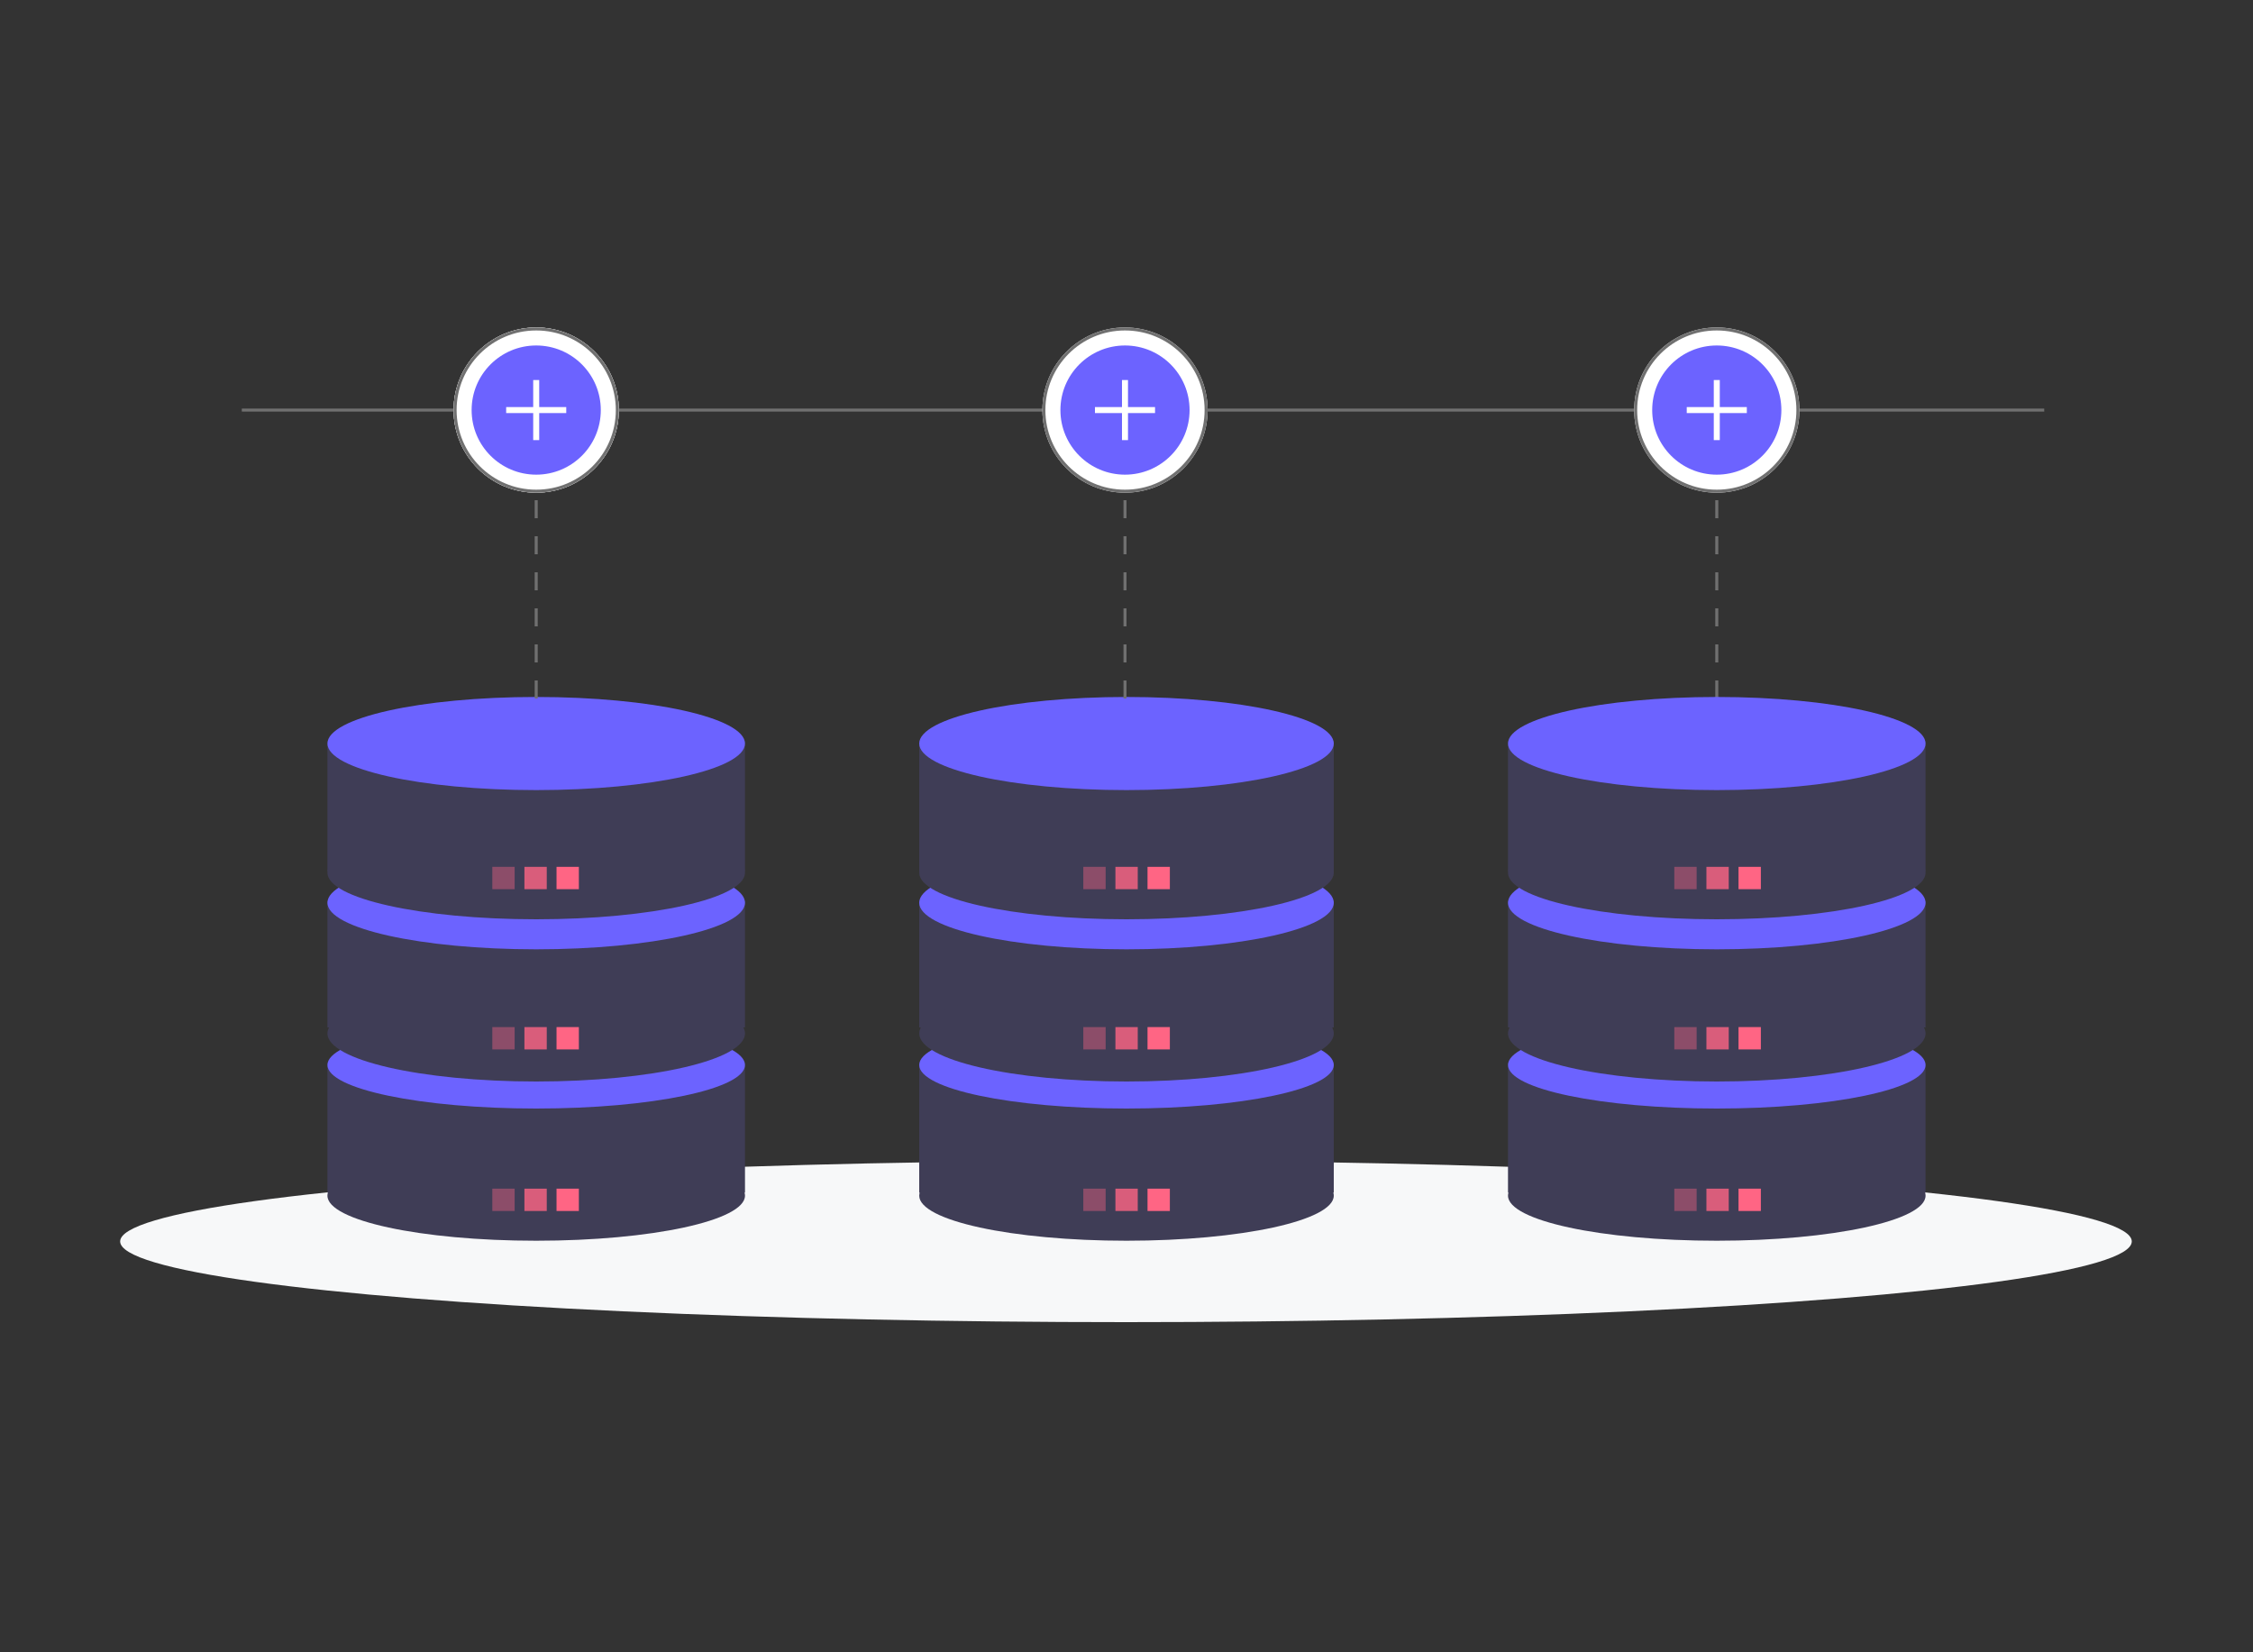 <svg xmlns="http://www.w3.org/2000/svg" width="750" height="550" viewBox="0 0 750 550">
  <rect x="0" y="0" width="750" height="550" fill="#333333" stroke="none"/>
  <g id="Group_2214" data-name="Group 2214" transform="translate(-3192 -1957)">
    <g id="Group_1933" data-name="Group 1933" transform="translate(2724.999 -2211)">
      <g id="Group_1579" data-name="Group 1579" transform="translate(0)">
        <ellipse id="Ellipse_238" data-name="Ellipse 238" cx="334.824" cy="26.868" rx="334.824" ry="26.868" transform="translate(507 4554.364)" fill="#f7f8f9"/>
        <g id="Group_1275" data-name="Group 1275" transform="translate(576 4400)">
          <rect id="Rectangle_2036" data-name="Rectangle 2036" width="139" height="42" transform="translate(0 123)" fill="#3f3d56"/>
          <ellipse id="Ellipse_223" data-name="Ellipse 223" cx="69.5" cy="14.5" rx="69.5" ry="14.5" transform="translate(0 108)" fill="#6c63ff"/>
          <ellipse id="Ellipse_224" data-name="Ellipse 224" cx="69.5" cy="15" rx="69.5" ry="15" transform="translate(0 151)" fill="#3f3d56"/>
          <rect id="Rectangle_2036-2" data-name="Rectangle 2036" width="139" height="42" transform="translate(0 68)" fill="#3f3d56"/>
          <ellipse id="Ellipse_223-2" data-name="Ellipse 223" cx="69.5" cy="15.5" rx="69.5" ry="15.5" transform="translate(0 53)" fill="#6c63ff"/>
          <ellipse id="Ellipse_224-2" data-name="Ellipse 224" cx="69.5" cy="16" rx="69.5" ry="16" transform="translate(0 96)" fill="#3f3d56"/>
          <rect id="Rectangle_2036-3" data-name="Rectangle 2036" width="139" height="42" transform="translate(0 16)" fill="#3f3d56"/>
          <ellipse id="Ellipse_223-3" data-name="Ellipse 223" cx="69.5" cy="15.5" rx="69.5" ry="15.5" fill="#6c63ff"/>
          <ellipse id="Ellipse_224-3" data-name="Ellipse 224" cx="69.5" cy="15.5" rx="69.5" ry="15.5" transform="translate(0 43)" fill="#3f3d56"/>
        </g>
        <g id="Group_1276" data-name="Group 1276" transform="translate(630.887 4456.546)">
          <rect id="Rectangle_2037" data-name="Rectangle 2037" width="7.435" height="7.435" transform="translate(10.688)" fill="#ff6584" opacity="0.8"/>
          <rect id="Rectangle_2038" data-name="Rectangle 2038" width="7.435" height="7.435" transform="translate(21.376)" fill="#ff6584"/>
          <rect id="Rectangle_2039" data-name="Rectangle 2039" width="7.435" height="7.435" fill="#ff6584" opacity="0.4"/>
        </g>
        <g id="Group_1277" data-name="Group 1277" transform="translate(630.887 4509.885)">
          <rect id="Rectangle_2037-2" data-name="Rectangle 2037" width="7.435" height="7.435" transform="translate(10.688)" fill="#ff6584" opacity="0.8"/>
          <rect id="Rectangle_2038-2" data-name="Rectangle 2038" width="7.435" height="7.435" transform="translate(21.376)" fill="#ff6584"/>
          <rect id="Rectangle_2039-2" data-name="Rectangle 2039" width="7.435" height="7.435" fill="#ff6584" opacity="0.4"/>
        </g>
        <g id="Group_1278" data-name="Group 1278" transform="translate(630.887 4563.666)">
          <rect id="Rectangle_2037-3" data-name="Rectangle 2037" width="7.435" height="7.435" transform="translate(10.688 0)" fill="#ff6584" opacity="0.8"/>
          <rect id="Rectangle_2038-3" data-name="Rectangle 2038" width="7.435" height="7.435" transform="translate(21.376 0)" fill="#ff6584"/>
          <rect id="Rectangle_2039-3" data-name="Rectangle 2039" width="7.435" height="7.435" transform="translate(0 0)" fill="#ff6584" opacity="0.4"/>
        </g>
        <g id="Group_1275-2" data-name="Group 1275" transform="translate(772.737 4400)">
          <rect id="Rectangle_2036-4" data-name="Rectangle 2036" width="138" height="42" transform="translate(0.263 123)" fill="#3f3d56"/>
          <ellipse id="Ellipse_223-4" data-name="Ellipse 223" cx="69" cy="14.5" rx="69" ry="14.5" transform="translate(0.263 108)" fill="#6c63ff"/>
          <ellipse id="Ellipse_224-4" data-name="Ellipse 224" cx="69" cy="15" rx="69" ry="15" transform="translate(0.263 151)" fill="#3f3d56"/>
          <rect id="Rectangle_2036-5" data-name="Rectangle 2036" width="138" height="42" transform="translate(0.263 68)" fill="#3f3d56"/>
          <ellipse id="Ellipse_223-5" data-name="Ellipse 223" cx="69" cy="15.5" rx="69" ry="15.5" transform="translate(0.263 53)" fill="#6c63ff"/>
          <ellipse id="Ellipse_224-5" data-name="Ellipse 224" cx="69" cy="16" rx="69" ry="16" transform="translate(0.263 96)" fill="#3f3d56"/>
          <rect id="Rectangle_2036-6" data-name="Rectangle 2036" width="138" height="42" transform="translate(0.263 16)" fill="#3f3d56"/>
          <ellipse id="Ellipse_223-6" data-name="Ellipse 223" cx="69" cy="15.5" rx="69" ry="15.5" transform="translate(0.263)" fill="#6c63ff"/>
          <ellipse id="Ellipse_224-6" data-name="Ellipse 224" cx="69" cy="15.5" rx="69" ry="15.5" transform="translate(0.263 43)" fill="#3f3d56"/>
        </g>
        <g id="Group_1276-2" data-name="Group 1276" transform="translate(827.624 4456.546)">
          <rect id="Rectangle_2037-4" data-name="Rectangle 2037" width="7.435" height="7.435" transform="translate(10.688)" fill="#ff6584" opacity="0.8"/>
          <rect id="Rectangle_2038-4" data-name="Rectangle 2038" width="7.435" height="7.435" transform="translate(21.376)" fill="#ff6584"/>
          <rect id="Rectangle_2039-4" data-name="Rectangle 2039" width="7.435" height="7.435" fill="#ff6584" opacity="0.4"/>
        </g>
        <g id="Group_1277-2" data-name="Group 1277" transform="translate(827.624 4509.885)">
          <rect id="Rectangle_2037-5" data-name="Rectangle 2037" width="7.435" height="7.435" transform="translate(10.688)" fill="#ff6584" opacity="0.8"/>
          <rect id="Rectangle_2038-5" data-name="Rectangle 2038" width="7.435" height="7.435" transform="translate(21.376)" fill="#ff6584"/>
          <rect id="Rectangle_2039-5" data-name="Rectangle 2039" width="7.435" height="7.435" fill="#ff6584" opacity="0.4"/>
        </g>
        <g id="Group_1278-2" data-name="Group 1278" transform="translate(827.624 4563.666)">
          <rect id="Rectangle_2037-6" data-name="Rectangle 2037" width="7.435" height="7.435" transform="translate(10.688 0)" fill="#ff6584" opacity="0.8"/>
          <rect id="Rectangle_2038-6" data-name="Rectangle 2038" width="7.435" height="7.435" transform="translate(21.376 0)" fill="#ff6584"/>
          <rect id="Rectangle_2039-6" data-name="Rectangle 2039" width="7.435" height="7.435" transform="translate(0 0)" fill="#ff6584" opacity="0.4"/>
        </g>
        <line id="Line_89" data-name="Line 89" y1="96" transform="translate(645.5 4304.5)" fill="none" stroke="#707070" stroke-width="1" stroke-dasharray="6"/>
        <line id="Line_90" data-name="Line 90" y1="96" transform="translate(841.5 4304.5)" fill="none" stroke="#707070" stroke-width="1" stroke-dasharray="6"/>
        <line id="Line_91" data-name="Line 91" y1="96" transform="translate(1038.5 4304.5)" fill="none" stroke="#707070" stroke-width="1" stroke-dasharray="6"/>
        <line id="Line_92" data-name="Line 92" x2="600" transform="translate(547.5 4304.5)" fill="none" stroke="#707070" stroke-width="1"/>
        <g id="Ellipse_239" data-name="Ellipse 239" transform="translate(618 4277)" fill="#fff" stroke="#707070" stroke-width="1">
          <circle cx="27.5" cy="27.5" r="27.5" stroke="none"/>
          <circle cx="27.5" cy="27.5" r="27" fill="none"/>
        </g>
        <g id="Group_1304" data-name="Group 1304" transform="translate(-21 122)">
          <g id="Ellipse_240" data-name="Ellipse 240" transform="translate(639 4155)" fill="#fff" stroke="#707070" stroke-width="1">
            <circle cx="27.5" cy="27.5" r="27.5" stroke="none"/>
            <circle cx="27.5" cy="27.5" r="27" fill="none"/>
          </g>
          <circle id="Ellipse_241" data-name="Ellipse 241" cx="21.5" cy="21.5" r="21.5" transform="translate(645 4161)" fill="#6c63ff"/>
          <g id="Group_1303" data-name="Group 1303">
            <line id="Line_93" data-name="Line 93" x2="20" transform="translate(656.5 4182.5)" fill="none" stroke="#fff" stroke-width="2"/>
            <line id="Line_94" data-name="Line 94" x2="20" transform="translate(666.5 4172.5) rotate(90)" fill="none" stroke="#fff" stroke-width="2"/>
          </g>
        </g>
        <g id="Group_1305" data-name="Group 1305" transform="translate(175 122)">
          <g id="Ellipse_240-2" data-name="Ellipse 240" transform="translate(639 4155)" fill="#fff" stroke="#707070" stroke-width="1">
            <circle cx="27.5" cy="27.5" r="27.5" stroke="none"/>
            <circle cx="27.5" cy="27.5" r="27" fill="none"/>
          </g>
          <circle id="Ellipse_241-2" data-name="Ellipse 241" cx="21.5" cy="21.5" r="21.5" transform="translate(645 4161)" fill="#6c63ff"/>
          <g id="Group_1303-2" data-name="Group 1303">
            <line id="Line_93-2" data-name="Line 93" x2="20" transform="translate(656.5 4182.5)" fill="none" stroke="#fff" stroke-width="2"/>
            <line id="Line_94-2" data-name="Line 94" x2="20" transform="translate(666.5 4172.5) rotate(90)" fill="none" stroke="#fff" stroke-width="2"/>
          </g>
        </g>
        <g id="Group_1306" data-name="Group 1306" transform="translate(372 122)">
          <g id="Ellipse_240-3" data-name="Ellipse 240" transform="translate(639 4155)" fill="#fff" stroke="#707070" stroke-width="1">
            <circle cx="27.5" cy="27.5" r="27.5" stroke="none"/>
            <circle cx="27.5" cy="27.5" r="27" fill="none"/>
          </g>
          <circle id="Ellipse_241-3" data-name="Ellipse 241" cx="21.5" cy="21.5" r="21.5" transform="translate(645 4161)" fill="#6c63ff"/>
          <g id="Group_1303-3" data-name="Group 1303">
            <line id="Line_93-3" data-name="Line 93" x2="20" transform="translate(656.5 4182.5)" fill="none" stroke="#fff" stroke-width="2"/>
            <line id="Line_94-3" data-name="Line 94" x2="20" transform="translate(666.5 4172.5) rotate(90)" fill="none" stroke="#fff" stroke-width="2"/>
          </g>
        </g>
        <g id="Group_1382" data-name="Group 1382">
          <g id="Group_1275-3" data-name="Group 1275" transform="translate(969.474 4400)">
            <rect id="Rectangle_2036-7" data-name="Rectangle 2036" width="139" height="42" transform="translate(-0.474 123)" fill="#3f3d56"/>
            <ellipse id="Ellipse_223-7" data-name="Ellipse 223" cx="69.5" cy="14.5" rx="69.5" ry="14.5" transform="translate(-0.474 108)" fill="#6c63ff"/>
            <ellipse id="Ellipse_224-7" data-name="Ellipse 224" cx="69.5" cy="15" rx="69.5" ry="15" transform="translate(-0.474 151)" fill="#3f3d56"/>
            <rect id="Rectangle_2036-8" data-name="Rectangle 2036" width="139" height="42" transform="translate(-0.474 68)" fill="#3f3d56"/>
            <ellipse id="Ellipse_223-8" data-name="Ellipse 223" cx="69.5" cy="15.5" rx="69.5" ry="15.5" transform="translate(-0.474 53)" fill="#6c63ff"/>
            <ellipse id="Ellipse_224-8" data-name="Ellipse 224" cx="69.5" cy="16" rx="69.5" ry="16" transform="translate(-0.474 96)" fill="#3f3d56"/>
            <rect id="Rectangle_2036-9" data-name="Rectangle 2036" width="139" height="42" transform="translate(-0.474 16)" fill="#3f3d56"/>
            <ellipse id="Ellipse_223-9" data-name="Ellipse 223" cx="69.5" cy="15.5" rx="69.5" ry="15.5" transform="translate(-0.474)" fill="#6c63ff"/>
            <ellipse id="Ellipse_224-9" data-name="Ellipse 224" cx="69.5" cy="15.5" rx="69.5" ry="15.5" transform="translate(-0.474 43)" fill="#3f3d56"/>
          </g>
          <g id="Group_1276-3" data-name="Group 1276" transform="translate(1024.36 4456.546)">
            <rect id="Rectangle_2037-7" data-name="Rectangle 2037" width="7.435" height="7.435" transform="translate(10.688)" fill="#ff6584" opacity="0.8"/>
            <rect id="Rectangle_2038-7" data-name="Rectangle 2038" width="7.435" height="7.435" transform="translate(21.376)" fill="#ff6584"/>
            <rect id="Rectangle_2039-7" data-name="Rectangle 2039" width="7.435" height="7.435" fill="#ff6584" opacity="0.4"/>
          </g>
          <g id="Group_1277-3" data-name="Group 1277" transform="translate(1024.36 4509.885)">
            <rect id="Rectangle_2037-8" data-name="Rectangle 2037" width="7.435" height="7.435" transform="translate(10.688)" fill="#ff6584" opacity="0.8"/>
            <rect id="Rectangle_2038-8" data-name="Rectangle 2038" width="7.435" height="7.435" transform="translate(21.376)" fill="#ff6584"/>
            <rect id="Rectangle_2039-8" data-name="Rectangle 2039" width="7.435" height="7.435" fill="#ff6584" opacity="0.4"/>
          </g>
          <g id="Group_1278-3" data-name="Group 1278" transform="translate(1024.36 4563.666)">
            <rect id="Rectangle_2037-9" data-name="Rectangle 2037" width="7.435" height="7.435" transform="translate(10.688 0)" fill="#ff6584" opacity="0.8"/>
            <rect id="Rectangle_2038-9" data-name="Rectangle 2038" width="7.435" height="7.435" transform="translate(21.376 0)" fill="#ff6584"/>
            <rect id="Rectangle_2039-9" data-name="Rectangle 2039" width="7.435" height="7.435" transform="translate(0 0)" fill="#ff6584" opacity="0.4"/>
          </g>
        </g>
      </g>
    </g>
    <g id="Rectangle_2602" data-name="Rectangle 2602" transform="translate(3192 1957)" fill="none" stroke="#707070" stroke-width="1" opacity="0">
      <rect width="750" height="550" stroke="none"/>
      <rect x="0.5" y="0.5" width="749" height="549" fill="none"/>
    </g>
  </g>
</svg>
